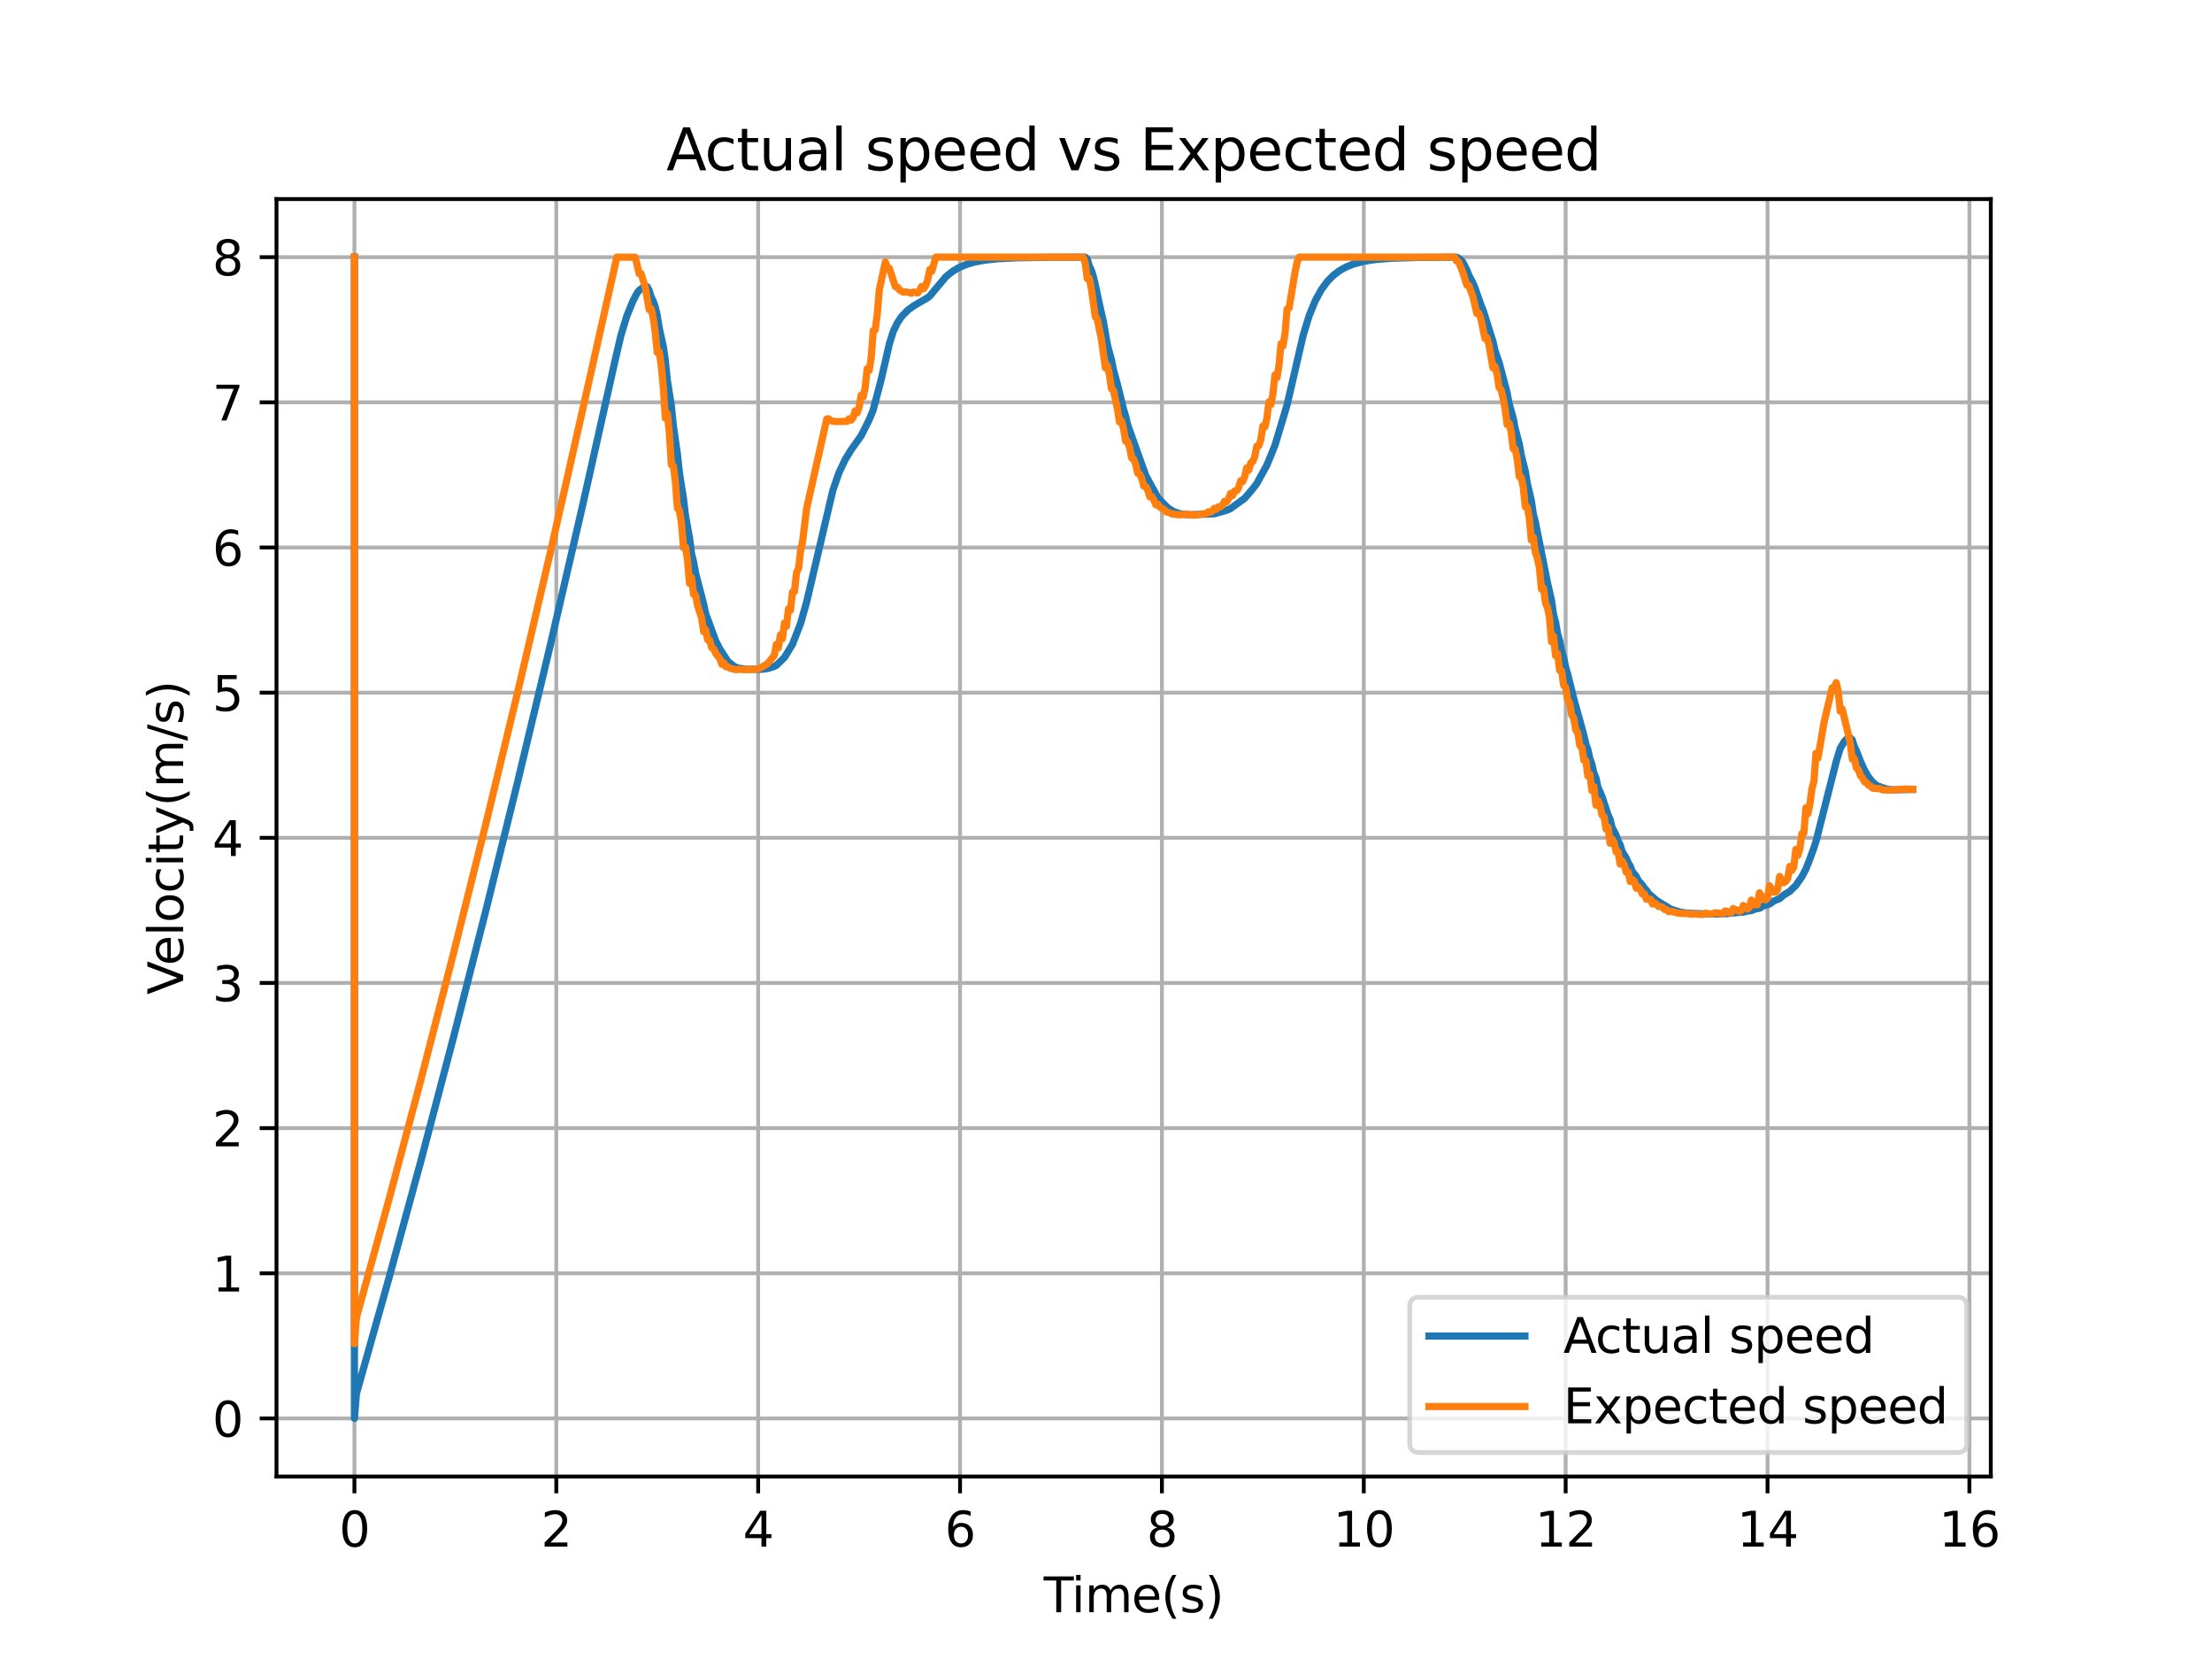 <?xml version="1.0" encoding="utf-8" standalone="no"?>
<!DOCTYPE svg PUBLIC "-//W3C//DTD SVG 1.1//EN"
  "http://www.w3.org/Graphics/SVG/1.1/DTD/svg11.dtd">
<svg xmlns:xlink="http://www.w3.org/1999/xlink" width="460.8pt" height="345.6pt" viewBox="0 0 460.8 345.6" xmlns="http://www.w3.org/2000/svg" version="1.1">
 <defs>
  <style type="text/css">*{stroke-linejoin: round; stroke-linecap: butt}</style>
 </defs>
 <g id="figure_1">
  <g id="patch_1">
   <path d="M 0 345.6 
L 460.8 345.6 
L 460.8 0 
L 0 0 
z
" style="fill: #ffffff"/>
  </g>
  <g id="axes_1">
   <g id="patch_2">
    <path d="M 57.6 307.584 
L 414.72 307.584 
L 414.72 41.472 
L 57.6 41.472 
z
" style="fill: #ffffff"/>
   </g>
   <g id="matplotlib.axis_1">
    <g id="xtick_1">
     <g id="line2d_1">
      <path d="M 73.833 307.584 
L 73.833 41.472 
" clip-path="url(#p6d61f77954)" style="fill: none; stroke: #b0b0b0; stroke-width: 0.8; stroke-linecap: square"/>
     </g>
     <g id="line2d_2">
      <defs>
       <path id="m811a28d569" d="M 0 0 
L 0 3.5 
" style="stroke: #000000; stroke-width: 0.8"/>
      </defs>
      <g>
       <use xlink:href="#m811a28d569" x="73.833" y="307.584" style="stroke: #000000; stroke-width: 0.8"/>
      </g>
     </g>
     <g id="text_1">
      <!-- 0 -->
      <g transform="translate(70.651 322.182) scale(0.1 -0.1)">
       <defs>
        <path id="DejaVuSans-30" d="M 2034 4250 
Q 1547 4250 1301 3770 
Q 1056 3291 1056 2328 
Q 1056 1369 1301 889 
Q 1547 409 2034 409 
Q 2525 409 2770 889 
Q 3016 1369 3016 2328 
Q 3016 3291 2770 3770 
Q 2525 4250 2034 4250 
z
M 2034 4750 
Q 2819 4750 3233 4129 
Q 3647 3509 3647 2328 
Q 3647 1150 3233 529 
Q 2819 -91 2034 -91 
Q 1250 -91 836 529 
Q 422 1150 422 2328 
Q 422 3509 836 4129 
Q 1250 4750 2034 4750 
z
" transform="scale(0.016)"/>
       </defs>
       <use xlink:href="#DejaVuSans-30"/>
      </g>
     </g>
    </g>
    <g id="xtick_2">
     <g id="line2d_3">
      <path d="M 115.886 307.584 
L 115.886 41.472 
" clip-path="url(#p6d61f77954)" style="fill: none; stroke: #b0b0b0; stroke-width: 0.8; stroke-linecap: square"/>
     </g>
     <g id="line2d_4">
      <g>
       <use xlink:href="#m811a28d569" x="115.886" y="307.584" style="stroke: #000000; stroke-width: 0.8"/>
      </g>
     </g>
     <g id="text_2">
      <!-- 2 -->
      <g transform="translate(112.705 322.182) scale(0.1 -0.1)">
       <defs>
        <path id="DejaVuSans-32" d="M 1228 531 
L 3431 531 
L 3431 0 
L 469 0 
L 469 531 
Q 828 903 1448 1529 
Q 2069 2156 2228 2338 
Q 2531 2678 2651 2914 
Q 2772 3150 2772 3378 
Q 2772 3750 2511 3984 
Q 2250 4219 1831 4219 
Q 1534 4219 1204 4116 
Q 875 4013 500 3803 
L 500 4441 
Q 881 4594 1212 4672 
Q 1544 4750 1819 4750 
Q 2544 4750 2975 4387 
Q 3406 4025 3406 3419 
Q 3406 3131 3298 2873 
Q 3191 2616 2906 2266 
Q 2828 2175 2409 1742 
Q 1991 1309 1228 531 
z
" transform="scale(0.016)"/>
       </defs>
       <use xlink:href="#DejaVuSans-32"/>
      </g>
     </g>
    </g>
    <g id="xtick_3">
     <g id="line2d_5">
      <path d="M 157.94 307.584 
L 157.94 41.472 
" clip-path="url(#p6d61f77954)" style="fill: none; stroke: #b0b0b0; stroke-width: 0.8; stroke-linecap: square"/>
     </g>
     <g id="line2d_6">
      <g>
       <use xlink:href="#m811a28d569" x="157.94" y="307.584" style="stroke: #000000; stroke-width: 0.8"/>
      </g>
     </g>
     <g id="text_3">
      <!-- 4 -->
      <g transform="translate(154.759 322.182) scale(0.1 -0.1)">
       <defs>
        <path id="DejaVuSans-34" d="M 2419 4116 
L 825 1625 
L 2419 1625 
L 2419 4116 
z
M 2253 4666 
L 3047 4666 
L 3047 1625 
L 3713 1625 
L 3713 1100 
L 3047 1100 
L 3047 0 
L 2419 0 
L 2419 1100 
L 313 1100 
L 313 1709 
L 2253 4666 
z
" transform="scale(0.016)"/>
       </defs>
       <use xlink:href="#DejaVuSans-34"/>
      </g>
     </g>
    </g>
    <g id="xtick_4">
     <g id="line2d_7">
      <path d="M 199.994 307.584 
L 199.994 41.472 
" clip-path="url(#p6d61f77954)" style="fill: none; stroke: #b0b0b0; stroke-width: 0.8; stroke-linecap: square"/>
     </g>
     <g id="line2d_8">
      <g>
       <use xlink:href="#m811a28d569" x="199.994" y="307.584" style="stroke: #000000; stroke-width: 0.8"/>
      </g>
     </g>
     <g id="text_4">
      <!-- 6 -->
      <g transform="translate(196.813 322.182) scale(0.1 -0.1)">
       <defs>
        <path id="DejaVuSans-36" d="M 2113 2584 
Q 1688 2584 1439 2293 
Q 1191 2003 1191 1497 
Q 1191 994 1439 701 
Q 1688 409 2113 409 
Q 2538 409 2786 701 
Q 3034 994 3034 1497 
Q 3034 2003 2786 2293 
Q 2538 2584 2113 2584 
z
M 3366 4563 
L 3366 3988 
Q 3128 4100 2886 4159 
Q 2644 4219 2406 4219 
Q 1781 4219 1451 3797 
Q 1122 3375 1075 2522 
Q 1259 2794 1537 2939 
Q 1816 3084 2150 3084 
Q 2853 3084 3261 2657 
Q 3669 2231 3669 1497 
Q 3669 778 3244 343 
Q 2819 -91 2113 -91 
Q 1303 -91 875 529 
Q 447 1150 447 2328 
Q 447 3434 972 4092 
Q 1497 4750 2381 4750 
Q 2619 4750 2861 4703 
Q 3103 4656 3366 4563 
z
" transform="scale(0.016)"/>
       </defs>
       <use xlink:href="#DejaVuSans-36"/>
      </g>
     </g>
    </g>
    <g id="xtick_5">
     <g id="line2d_9">
      <path d="M 242.048 307.584 
L 242.048 41.472 
" clip-path="url(#p6d61f77954)" style="fill: none; stroke: #b0b0b0; stroke-width: 0.8; stroke-linecap: square"/>
     </g>
     <g id="line2d_10">
      <g>
       <use xlink:href="#m811a28d569" x="242.048" y="307.584" style="stroke: #000000; stroke-width: 0.8"/>
      </g>
     </g>
     <g id="text_5">
      <!-- 8 -->
      <g transform="translate(238.866 322.182) scale(0.1 -0.1)">
       <defs>
        <path id="DejaVuSans-38" d="M 2034 2216 
Q 1584 2216 1326 1975 
Q 1069 1734 1069 1313 
Q 1069 891 1326 650 
Q 1584 409 2034 409 
Q 2484 409 2743 651 
Q 3003 894 3003 1313 
Q 3003 1734 2745 1975 
Q 2488 2216 2034 2216 
z
M 1403 2484 
Q 997 2584 770 2862 
Q 544 3141 544 3541 
Q 544 4100 942 4425 
Q 1341 4750 2034 4750 
Q 2731 4750 3128 4425 
Q 3525 4100 3525 3541 
Q 3525 3141 3298 2862 
Q 3072 2584 2669 2484 
Q 3125 2378 3379 2068 
Q 3634 1759 3634 1313 
Q 3634 634 3220 271 
Q 2806 -91 2034 -91 
Q 1263 -91 848 271 
Q 434 634 434 1313 
Q 434 1759 690 2068 
Q 947 2378 1403 2484 
z
M 1172 3481 
Q 1172 3119 1398 2916 
Q 1625 2713 2034 2713 
Q 2441 2713 2670 2916 
Q 2900 3119 2900 3481 
Q 2900 3844 2670 4047 
Q 2441 4250 2034 4250 
Q 1625 4250 1398 4047 
Q 1172 3844 1172 3481 
z
" transform="scale(0.016)"/>
       </defs>
       <use xlink:href="#DejaVuSans-38"/>
      </g>
     </g>
    </g>
    <g id="xtick_6">
     <g id="line2d_11">
      <path d="M 284.101 307.584 
L 284.101 41.472 
" clip-path="url(#p6d61f77954)" style="fill: none; stroke: #b0b0b0; stroke-width: 0.8; stroke-linecap: square"/>
     </g>
     <g id="line2d_12">
      <g>
       <use xlink:href="#m811a28d569" x="284.101" y="307.584" style="stroke: #000000; stroke-width: 0.8"/>
      </g>
     </g>
     <g id="text_6">
      <!-- 10 -->
      <g transform="translate(277.739 322.182) scale(0.1 -0.1)">
       <defs>
        <path id="DejaVuSans-31" d="M 794 531 
L 1825 531 
L 1825 4091 
L 703 3866 
L 703 4441 
L 1819 4666 
L 2450 4666 
L 2450 531 
L 3481 531 
L 3481 0 
L 794 0 
L 794 531 
z
" transform="scale(0.016)"/>
       </defs>
       <use xlink:href="#DejaVuSans-31"/>
       <use xlink:href="#DejaVuSans-30" x="63.623"/>
      </g>
     </g>
    </g>
    <g id="xtick_7">
     <g id="line2d_13">
      <path d="M 326.155 307.584 
L 326.155 41.472 
" clip-path="url(#p6d61f77954)" style="fill: none; stroke: #b0b0b0; stroke-width: 0.8; stroke-linecap: square"/>
     </g>
     <g id="line2d_14">
      <g>
       <use xlink:href="#m811a28d569" x="326.155" y="307.584" style="stroke: #000000; stroke-width: 0.8"/>
      </g>
     </g>
     <g id="text_7">
      <!-- 12 -->
      <g transform="translate(319.792 322.182) scale(0.1 -0.1)">
       <use xlink:href="#DejaVuSans-31"/>
       <use xlink:href="#DejaVuSans-32" x="63.623"/>
      </g>
     </g>
    </g>
    <g id="xtick_8">
     <g id="line2d_15">
      <path d="M 368.209 307.584 
L 368.209 41.472 
" clip-path="url(#p6d61f77954)" style="fill: none; stroke: #b0b0b0; stroke-width: 0.8; stroke-linecap: square"/>
     </g>
     <g id="line2d_16">
      <g>
       <use xlink:href="#m811a28d569" x="368.209" y="307.584" style="stroke: #000000; stroke-width: 0.8"/>
      </g>
     </g>
     <g id="text_8">
      <!-- 14 -->
      <g transform="translate(361.846 322.182) scale(0.1 -0.1)">
       <use xlink:href="#DejaVuSans-31"/>
       <use xlink:href="#DejaVuSans-34" x="63.623"/>
      </g>
     </g>
    </g>
    <g id="xtick_9">
     <g id="line2d_17">
      <path d="M 410.262 307.584 
L 410.262 41.472 
" clip-path="url(#p6d61f77954)" style="fill: none; stroke: #b0b0b0; stroke-width: 0.8; stroke-linecap: square"/>
     </g>
     <g id="line2d_18">
      <g>
       <use xlink:href="#m811a28d569" x="410.262" y="307.584" style="stroke: #000000; stroke-width: 0.8"/>
      </g>
     </g>
     <g id="text_9">
      <!-- 16 -->
      <g transform="translate(403.9 322.182) scale(0.1 -0.1)">
       <use xlink:href="#DejaVuSans-31"/>
       <use xlink:href="#DejaVuSans-36" x="63.623"/>
      </g>
     </g>
    </g>
    <g id="text_10">
     <!-- Time(s) -->
     <g transform="translate(217.42 335.861) scale(0.1 -0.1)">
      <defs>
       <path id="DejaVuSans-54" d="M -19 4666 
L 3928 4666 
L 3928 4134 
L 2272 4134 
L 2272 0 
L 1638 0 
L 1638 4134 
L -19 4134 
L -19 4666 
z
" transform="scale(0.016)"/>
       <path id="DejaVuSans-69" d="M 603 3500 
L 1178 3500 
L 1178 0 
L 603 0 
L 603 3500 
z
M 603 4863 
L 1178 4863 
L 1178 4134 
L 603 4134 
L 603 4863 
z
" transform="scale(0.016)"/>
       <path id="DejaVuSans-6d" d="M 3328 2828 
Q 3544 3216 3844 3400 
Q 4144 3584 4550 3584 
Q 5097 3584 5394 3201 
Q 5691 2819 5691 2113 
L 5691 0 
L 5113 0 
L 5113 2094 
Q 5113 2597 4934 2840 
Q 4756 3084 4391 3084 
Q 3944 3084 3684 2787 
Q 3425 2491 3425 1978 
L 3425 0 
L 2847 0 
L 2847 2094 
Q 2847 2600 2669 2842 
Q 2491 3084 2119 3084 
Q 1678 3084 1418 2786 
Q 1159 2488 1159 1978 
L 1159 0 
L 581 0 
L 581 3500 
L 1159 3500 
L 1159 2956 
Q 1356 3278 1631 3431 
Q 1906 3584 2284 3584 
Q 2666 3584 2933 3390 
Q 3200 3197 3328 2828 
z
" transform="scale(0.016)"/>
       <path id="DejaVuSans-65" d="M 3597 1894 
L 3597 1613 
L 953 1613 
Q 991 1019 1311 708 
Q 1631 397 2203 397 
Q 2534 397 2845 478 
Q 3156 559 3463 722 
L 3463 178 
Q 3153 47 2828 -22 
Q 2503 -91 2169 -91 
Q 1331 -91 842 396 
Q 353 884 353 1716 
Q 353 2575 817 3079 
Q 1281 3584 2069 3584 
Q 2775 3584 3186 3129 
Q 3597 2675 3597 1894 
z
M 3022 2063 
Q 3016 2534 2758 2815 
Q 2500 3097 2075 3097 
Q 1594 3097 1305 2825 
Q 1016 2553 972 2059 
L 3022 2063 
z
" transform="scale(0.016)"/>
       <path id="DejaVuSans-28" d="M 1984 4856 
Q 1566 4138 1362 3434 
Q 1159 2731 1159 2009 
Q 1159 1288 1364 580 
Q 1569 -128 1984 -844 
L 1484 -844 
Q 1016 -109 783 600 
Q 550 1309 550 2009 
Q 550 2706 781 3412 
Q 1013 4119 1484 4856 
L 1984 4856 
z
" transform="scale(0.016)"/>
       <path id="DejaVuSans-73" d="M 2834 3397 
L 2834 2853 
Q 2591 2978 2328 3040 
Q 2066 3103 1784 3103 
Q 1356 3103 1142 2972 
Q 928 2841 928 2578 
Q 928 2378 1081 2264 
Q 1234 2150 1697 2047 
L 1894 2003 
Q 2506 1872 2764 1633 
Q 3022 1394 3022 966 
Q 3022 478 2636 193 
Q 2250 -91 1575 -91 
Q 1294 -91 989 -36 
Q 684 19 347 128 
L 347 722 
Q 666 556 975 473 
Q 1284 391 1588 391 
Q 1994 391 2212 530 
Q 2431 669 2431 922 
Q 2431 1156 2273 1281 
Q 2116 1406 1581 1522 
L 1381 1569 
Q 847 1681 609 1914 
Q 372 2147 372 2553 
Q 372 3047 722 3315 
Q 1072 3584 1716 3584 
Q 2034 3584 2315 3537 
Q 2597 3491 2834 3397 
z
" transform="scale(0.016)"/>
       <path id="DejaVuSans-29" d="M 513 4856 
L 1013 4856 
Q 1481 4119 1714 3412 
Q 1947 2706 1947 2009 
Q 1947 1309 1714 600 
Q 1481 -109 1013 -844 
L 513 -844 
Q 928 -128 1133 580 
Q 1338 1288 1338 2009 
Q 1338 2731 1133 3434 
Q 928 4138 513 4856 
z
" transform="scale(0.016)"/>
      </defs>
      <use xlink:href="#DejaVuSans-54"/>
      <use xlink:href="#DejaVuSans-69" x="57.959"/>
      <use xlink:href="#DejaVuSans-6d" x="85.742"/>
      <use xlink:href="#DejaVuSans-65" x="183.154"/>
      <use xlink:href="#DejaVuSans-28" x="244.678"/>
      <use xlink:href="#DejaVuSans-73" x="283.691"/>
      <use xlink:href="#DejaVuSans-29" x="335.791"/>
     </g>
    </g>
   </g>
   <g id="matplotlib.axis_2">
    <g id="ytick_1">
     <g id="line2d_19">
      <path d="M 57.6 295.488 
L 414.72 295.488 
" clip-path="url(#p6d61f77954)" style="fill: none; stroke: #b0b0b0; stroke-width: 0.8; stroke-linecap: square"/>
     </g>
     <g id="line2d_20">
      <defs>
       <path id="m92509b4c1d" d="M 0 0 
L -3.5 0 
" style="stroke: #000000; stroke-width: 0.8"/>
      </defs>
      <g>
       <use xlink:href="#m92509b4c1d" x="57.6" y="295.488" style="stroke: #000000; stroke-width: 0.8"/>
      </g>
     </g>
     <g id="text_11">
      <!-- 0 -->
      <g transform="translate(44.237 299.287) scale(0.1 -0.1)">
       <use xlink:href="#DejaVuSans-30"/>
      </g>
     </g>
    </g>
    <g id="ytick_2">
     <g id="line2d_21">
      <path d="M 57.6 265.248 
L 414.72 265.248 
" clip-path="url(#p6d61f77954)" style="fill: none; stroke: #b0b0b0; stroke-width: 0.8; stroke-linecap: square"/>
     </g>
     <g id="line2d_22">
      <g>
       <use xlink:href="#m92509b4c1d" x="57.6" y="265.248" style="stroke: #000000; stroke-width: 0.8"/>
      </g>
     </g>
     <g id="text_12">
      <!-- 1 -->
      <g transform="translate(44.237 269.047) scale(0.1 -0.1)">
       <use xlink:href="#DejaVuSans-31"/>
      </g>
     </g>
    </g>
    <g id="ytick_3">
     <g id="line2d_23">
      <path d="M 57.6 235.008 
L 414.72 235.008 
" clip-path="url(#p6d61f77954)" style="fill: none; stroke: #b0b0b0; stroke-width: 0.8; stroke-linecap: square"/>
     </g>
     <g id="line2d_24">
      <g>
       <use xlink:href="#m92509b4c1d" x="57.6" y="235.008" style="stroke: #000000; stroke-width: 0.8"/>
      </g>
     </g>
     <g id="text_13">
      <!-- 2 -->
      <g transform="translate(44.237 238.807) scale(0.1 -0.1)">
       <use xlink:href="#DejaVuSans-32"/>
      </g>
     </g>
    </g>
    <g id="ytick_4">
     <g id="line2d_25">
      <path d="M 57.6 204.768 
L 414.72 204.768 
" clip-path="url(#p6d61f77954)" style="fill: none; stroke: #b0b0b0; stroke-width: 0.8; stroke-linecap: square"/>
     </g>
     <g id="line2d_26">
      <g>
       <use xlink:href="#m92509b4c1d" x="57.6" y="204.768" style="stroke: #000000; stroke-width: 0.8"/>
      </g>
     </g>
     <g id="text_14">
      <!-- 3 -->
      <g transform="translate(44.237 208.567) scale(0.1 -0.1)">
       <defs>
        <path id="DejaVuSans-33" d="M 2597 2516 
Q 3050 2419 3304 2112 
Q 3559 1806 3559 1356 
Q 3559 666 3084 287 
Q 2609 -91 1734 -91 
Q 1441 -91 1130 -33 
Q 819 25 488 141 
L 488 750 
Q 750 597 1062 519 
Q 1375 441 1716 441 
Q 2309 441 2620 675 
Q 2931 909 2931 1356 
Q 2931 1769 2642 2001 
Q 2353 2234 1838 2234 
L 1294 2234 
L 1294 2753 
L 1863 2753 
Q 2328 2753 2575 2939 
Q 2822 3125 2822 3475 
Q 2822 3834 2567 4026 
Q 2313 4219 1838 4219 
Q 1578 4219 1281 4162 
Q 984 4106 628 3988 
L 628 4550 
Q 988 4650 1302 4700 
Q 1616 4750 1894 4750 
Q 2613 4750 3031 4423 
Q 3450 4097 3450 3541 
Q 3450 3153 3228 2886 
Q 3006 2619 2597 2516 
z
" transform="scale(0.016)"/>
       </defs>
       <use xlink:href="#DejaVuSans-33"/>
      </g>
     </g>
    </g>
    <g id="ytick_5">
     <g id="line2d_27">
      <path d="M 57.6 174.528 
L 414.72 174.528 
" clip-path="url(#p6d61f77954)" style="fill: none; stroke: #b0b0b0; stroke-width: 0.8; stroke-linecap: square"/>
     </g>
     <g id="line2d_28">
      <g>
       <use xlink:href="#m92509b4c1d" x="57.6" y="174.528" style="stroke: #000000; stroke-width: 0.8"/>
      </g>
     </g>
     <g id="text_15">
      <!-- 4 -->
      <g transform="translate(44.237 178.327) scale(0.1 -0.1)">
       <use xlink:href="#DejaVuSans-34"/>
      </g>
     </g>
    </g>
    <g id="ytick_6">
     <g id="line2d_29">
      <path d="M 57.6 144.288 
L 414.72 144.288 
" clip-path="url(#p6d61f77954)" style="fill: none; stroke: #b0b0b0; stroke-width: 0.8; stroke-linecap: square"/>
     </g>
     <g id="line2d_30">
      <g>
       <use xlink:href="#m92509b4c1d" x="57.6" y="144.288" style="stroke: #000000; stroke-width: 0.8"/>
      </g>
     </g>
     <g id="text_16">
      <!-- 5 -->
      <g transform="translate(44.237 148.087) scale(0.1 -0.1)">
       <defs>
        <path id="DejaVuSans-35" d="M 691 4666 
L 3169 4666 
L 3169 4134 
L 1269 4134 
L 1269 2991 
Q 1406 3038 1543 3061 
Q 1681 3084 1819 3084 
Q 2600 3084 3056 2656 
Q 3513 2228 3513 1497 
Q 3513 744 3044 326 
Q 2575 -91 1722 -91 
Q 1428 -91 1123 -41 
Q 819 9 494 109 
L 494 744 
Q 775 591 1075 516 
Q 1375 441 1709 441 
Q 2250 441 2565 725 
Q 2881 1009 2881 1497 
Q 2881 1984 2565 2268 
Q 2250 2553 1709 2553 
Q 1456 2553 1204 2497 
Q 953 2441 691 2322 
L 691 4666 
z
" transform="scale(0.016)"/>
       </defs>
       <use xlink:href="#DejaVuSans-35"/>
      </g>
     </g>
    </g>
    <g id="ytick_7">
     <g id="line2d_31">
      <path d="M 57.6 114.048 
L 414.72 114.048 
" clip-path="url(#p6d61f77954)" style="fill: none; stroke: #b0b0b0; stroke-width: 0.8; stroke-linecap: square"/>
     </g>
     <g id="line2d_32">
      <g>
       <use xlink:href="#m92509b4c1d" x="57.6" y="114.048" style="stroke: #000000; stroke-width: 0.8"/>
      </g>
     </g>
     <g id="text_17">
      <!-- 6 -->
      <g transform="translate(44.237 117.847) scale(0.1 -0.1)">
       <use xlink:href="#DejaVuSans-36"/>
      </g>
     </g>
    </g>
    <g id="ytick_8">
     <g id="line2d_33">
      <path d="M 57.6 83.808 
L 414.72 83.808 
" clip-path="url(#p6d61f77954)" style="fill: none; stroke: #b0b0b0; stroke-width: 0.8; stroke-linecap: square"/>
     </g>
     <g id="line2d_34">
      <g>
       <use xlink:href="#m92509b4c1d" x="57.6" y="83.808" style="stroke: #000000; stroke-width: 0.8"/>
      </g>
     </g>
     <g id="text_18">
      <!-- 7 -->
      <g transform="translate(44.237 87.607) scale(0.1 -0.1)">
       <defs>
        <path id="DejaVuSans-37" d="M 525 4666 
L 3525 4666 
L 3525 4397 
L 1831 0 
L 1172 0 
L 2766 4134 
L 525 4134 
L 525 4666 
z
" transform="scale(0.016)"/>
       </defs>
       <use xlink:href="#DejaVuSans-37"/>
      </g>
     </g>
    </g>
    <g id="ytick_9">
     <g id="line2d_35">
      <path d="M 57.6 53.568 
L 414.72 53.568 
" clip-path="url(#p6d61f77954)" style="fill: none; stroke: #b0b0b0; stroke-width: 0.8; stroke-linecap: square"/>
     </g>
     <g id="line2d_36">
      <g>
       <use xlink:href="#m92509b4c1d" x="57.6" y="53.568" style="stroke: #000000; stroke-width: 0.8"/>
      </g>
     </g>
     <g id="text_19">
      <!-- 8 -->
      <g transform="translate(44.237 57.367) scale(0.1 -0.1)">
       <use xlink:href="#DejaVuSans-38"/>
      </g>
     </g>
    </g>
    <g id="text_20">
     <!-- Velocity(m/s) -->
     <g transform="translate(38.158 207.205) rotate(-90) scale(0.1 -0.1)">
      <defs>
       <path id="DejaVuSans-56" d="M 1831 0 
L 50 4666 
L 709 4666 
L 2188 738 
L 3669 4666 
L 4325 4666 
L 2547 0 
L 1831 0 
z
" transform="scale(0.016)"/>
       <path id="DejaVuSans-6c" d="M 603 4863 
L 1178 4863 
L 1178 0 
L 603 0 
L 603 4863 
z
" transform="scale(0.016)"/>
       <path id="DejaVuSans-6f" d="M 1959 3097 
Q 1497 3097 1228 2736 
Q 959 2375 959 1747 
Q 959 1119 1226 758 
Q 1494 397 1959 397 
Q 2419 397 2687 759 
Q 2956 1122 2956 1747 
Q 2956 2369 2687 2733 
Q 2419 3097 1959 3097 
z
M 1959 3584 
Q 2709 3584 3137 3096 
Q 3566 2609 3566 1747 
Q 3566 888 3137 398 
Q 2709 -91 1959 -91 
Q 1206 -91 779 398 
Q 353 888 353 1747 
Q 353 2609 779 3096 
Q 1206 3584 1959 3584 
z
" transform="scale(0.016)"/>
       <path id="DejaVuSans-63" d="M 3122 3366 
L 3122 2828 
Q 2878 2963 2633 3030 
Q 2388 3097 2138 3097 
Q 1578 3097 1268 2742 
Q 959 2388 959 1747 
Q 959 1106 1268 751 
Q 1578 397 2138 397 
Q 2388 397 2633 464 
Q 2878 531 3122 666 
L 3122 134 
Q 2881 22 2623 -34 
Q 2366 -91 2075 -91 
Q 1284 -91 818 406 
Q 353 903 353 1747 
Q 353 2603 823 3093 
Q 1294 3584 2113 3584 
Q 2378 3584 2631 3529 
Q 2884 3475 3122 3366 
z
" transform="scale(0.016)"/>
       <path id="DejaVuSans-74" d="M 1172 4494 
L 1172 3500 
L 2356 3500 
L 2356 3053 
L 1172 3053 
L 1172 1153 
Q 1172 725 1289 603 
Q 1406 481 1766 481 
L 2356 481 
L 2356 0 
L 1766 0 
Q 1100 0 847 248 
Q 594 497 594 1153 
L 594 3053 
L 172 3053 
L 172 3500 
L 594 3500 
L 594 4494 
L 1172 4494 
z
" transform="scale(0.016)"/>
       <path id="DejaVuSans-79" d="M 2059 -325 
Q 1816 -950 1584 -1140 
Q 1353 -1331 966 -1331 
L 506 -1331 
L 506 -850 
L 844 -850 
Q 1081 -850 1212 -737 
Q 1344 -625 1503 -206 
L 1606 56 
L 191 3500 
L 800 3500 
L 1894 763 
L 2988 3500 
L 3597 3500 
L 2059 -325 
z
" transform="scale(0.016)"/>
       <path id="DejaVuSans-2f" d="M 1625 4666 
L 2156 4666 
L 531 -594 
L 0 -594 
L 1625 4666 
z
" transform="scale(0.016)"/>
      </defs>
      <use xlink:href="#DejaVuSans-56"/>
      <use xlink:href="#DejaVuSans-65" x="60.658"/>
      <use xlink:href="#DejaVuSans-6c" x="122.182"/>
      <use xlink:href="#DejaVuSans-6f" x="149.965"/>
      <use xlink:href="#DejaVuSans-63" x="211.146"/>
      <use xlink:href="#DejaVuSans-69" x="266.127"/>
      <use xlink:href="#DejaVuSans-74" x="293.91"/>
      <use xlink:href="#DejaVuSans-79" x="333.119"/>
      <use xlink:href="#DejaVuSans-28" x="392.299"/>
      <use xlink:href="#DejaVuSans-6d" x="431.312"/>
      <use xlink:href="#DejaVuSans-2f" x="528.725"/>
      <use xlink:href="#DejaVuSans-73" x="562.416"/>
      <use xlink:href="#DejaVuSans-29" x="614.516"/>
     </g>
    </g>
   </g>
   <g id="line2d_37">
    <path d="M 73.833 53.568 
L 73.833 295.488 
L 74.253 290.312 
L 74.253 290.312 
L 80.982 266.418 
L 80.982 266.418 
L 87.71 241.728 
L 87.71 241.728 
L 94.439 216.215 
L 94.439 216.215 
L 101.168 189.851 
L 101.168 189.851 
L 107.896 162.609 
L 107.896 162.609 
L 114.625 134.458 
L 114.625 134.458 
L 121.353 105.368 
L 121.353 105.368 
L 128.082 75.309 
L 128.082 75.309 
L 129.344 69.887 
L 129.344 69.887 
L 130.605 65.751 
L 130.605 65.751 
L 131.867 62.663 
L 131.867 62.663 
L 132.708 61.054 
L 132.708 61.054 
L 133.128 60.5 
L 133.128 60.5 
L 133.97 59.88 
L 133.97 59.88 
L 134.39 59.731 
L 134.39 59.731 
L 134.811 59.731 
L 134.811 59.731 
L 135.231 60.511 
L 135.231 60.511 
L 135.652 61.883 
L 135.652 61.883 
L 136.072 62.718 
L 136.072 62.718 
L 136.493 63.922 
L 136.493 63.922 
L 136.913 65.729 
L 136.913 65.729 
L 137.334 68.374 
L 137.334 68.374 
L 138.175 72.187 
L 138.175 72.187 
L 138.595 75.102 
L 138.595 75.102 
L 139.016 79.231 
L 139.016 79.231 
L 139.857 84.556 
L 139.857 84.556 
L 140.278 88.772 
L 140.278 88.772 
L 141.119 94.638 
L 141.119 94.638 
L 141.539 98.518 
L 141.539 98.518 
L 142.38 103.874 
L 142.38 103.874 
L 142.801 107.394 
L 143.642 112.08 
L 143.642 112.08 
L 144.062 115.333 
L 144.062 115.333 
L 144.483 117.047 
L 144.483 117.047 
L 144.903 119.377 
L 144.903 119.377 
L 146.586 125.879 
L 146.586 125.879 
L 147.006 127.849 
L 147.006 127.849 
L 149.109 133.543 
L 149.109 133.543 
L 149.95 135.191 
L 149.95 135.191 
L 151.632 137.787 
L 151.632 137.787 
L 152.894 138.792 
L 152.894 138.792 
L 153.735 139.171 
L 153.735 139.171 
L 155.417 139.418 
L 155.417 139.418 
L 158.781 139.419 
L 158.781 139.419 
L 160.043 139.238 
L 160.043 139.238 
L 161.304 138.821 
L 161.304 138.821 
L 161.725 138.606 
L 163.407 136.976 
L 163.407 136.976 
L 165.089 134.218 
L 165.089 134.218 
L 166.771 129.898 
L 166.771 129.898 
L 168.033 125.409 
L 168.033 125.409 
L 173.5 102.147 
L 173.5 102.147 
L 174.762 98.513 
L 174.762 98.513 
L 176.023 95.813 
L 176.023 95.813 
L 177.285 93.739 
L 177.285 93.739 
L 179.388 90.787 
L 179.388 90.787 
L 181.07 87.44 
L 181.07 87.44 
L 181.911 85.375 
L 181.911 85.375 
L 183.593 78.959 
L 183.593 78.959 
L 185.275 71.607 
L 185.275 71.607 
L 186.116 68.965 
L 186.116 68.965 
L 186.957 67.228 
L 186.957 67.228 
L 187.798 65.972 
L 187.798 65.972 
L 189.06 64.653 
L 189.06 64.653 
L 190.321 63.731 
L 190.321 63.731 
L 192.424 62.499 
L 192.424 62.499 
L 193.265 62.019 
L 193.265 62.019 
L 193.686 61.668 
L 197.05 57.651 
L 197.05 57.651 
L 198.312 56.616 
L 198.312 56.616 
L 199.573 55.843 
L 199.573 55.843 
L 201.255 55.109 
L 201.255 55.109 
L 202.938 54.612 
L 202.938 54.612 
L 205.04 54.209 
L 205.04 54.209 
L 207.984 53.892 
L 207.984 53.892 
L 212.189 53.69 
L 212.189 53.69 
L 219.759 53.589 
L 219.759 53.589 
L 226.067 53.573 
L 226.067 53.573 
L 226.488 53.99 
L 226.488 53.99 
L 226.908 55.385 
L 226.908 55.385 
L 227.329 56.264 
L 227.329 56.264 
L 227.749 57.553 
L 227.749 57.553 
L 228.17 59.311 
L 229.011 63.298 
L 229.011 63.298 
L 229.852 66.978 
L 229.852 66.978 
L 230.693 71.824 
L 230.693 71.824 
L 231.534 74.964 
L 231.534 74.964 
L 231.955 77.039 
L 231.955 77.039 
L 232.796 80.134 
L 232.796 80.134 
L 234.057 85.272 
L 234.057 85.272 
L 234.478 86.661 
L 234.478 86.661 
L 234.898 88.458 
L 238.263 97.884 
L 238.263 97.884 
L 238.683 99.057 
L 238.683 99.057 
L 241.206 103.689 
L 241.206 103.689 
L 243.309 105.842 
L 243.309 105.842 
L 244.571 106.612 
L 244.571 106.612 
L 245.832 107.037 
L 245.832 107.037 
L 247.514 107.231 
L 247.514 107.231 
L 252.981 107.04 
L 252.981 107.04 
L 255.505 106.306 
L 255.505 106.306 
L 256.346 105.942 
L 256.346 105.942 
L 259.29 103.799 
L 259.29 103.799 
L 260.131 102.833 
L 260.131 102.833 
L 260.972 101.829 
L 260.972 101.829 
L 261.813 100.725 
L 261.813 100.725 
L 263.915 96.897 
L 263.915 96.897 
L 264.757 94.856 
L 264.757 94.856 
L 265.598 92.772 
L 265.598 92.772 
L 268.121 84.363 
L 268.121 84.363 
L 271.485 69.801 
L 271.485 69.801 
L 272.747 65.686 
L 272.747 65.686 
L 274.008 62.615 
L 274.008 62.615 
L 275.27 60.322 
L 275.27 60.322 
L 276.532 58.61 
L 276.532 58.61 
L 277.793 57.332 
L 277.793 57.332 
L 279.055 56.378 
L 279.055 56.378 
L 280.316 55.666 
L 280.316 55.666 
L 281.999 54.989 
L 281.999 54.989 
L 284.101 54.441 
L 284.101 54.441 
L 286.624 54.054 
L 286.624 54.054 
L 289.989 53.791 
L 289.989 53.791 
L 295.456 53.631 
L 295.456 53.631 
L 303.446 53.578 
L 303.446 53.578 
L 304.287 54.104 
L 304.287 54.104 
L 304.708 54.586 
L 304.708 54.586 
L 305.549 56.211 
L 305.549 56.211 
L 305.969 57.297 
L 305.969 57.297 
L 306.81 58.916 
L 306.81 58.916 
L 307.231 59.877 
L 307.231 59.877 
L 308.492 63.495 
L 308.492 63.495 
L 308.913 64.487 
L 308.913 64.487 
L 311.016 71.146 
L 311.016 71.146 
L 311.436 73.049 
L 311.436 73.049 
L 312.277 75.464 
L 312.277 75.464 
L 313.118 78.633 
L 313.118 78.633 
L 313.959 81.838 
L 313.959 81.838 
L 314.38 84.113 
L 314.38 84.113 
L 315.221 87.061 
L 315.221 87.061 
L 315.641 89.272 
L 315.641 89.272 
L 316.483 92.439 
L 316.483 92.439 
L 316.903 94.796 
L 316.903 94.796 
L 317.744 98.172 
L 317.744 98.172 
L 318.165 100.719 
L 319.006 104.296 
L 319.006 104.296 
L 319.426 107.131 
L 319.426 107.131 
L 319.847 108.783 
L 319.847 108.783 
L 322.37 121.397 
L 322.37 121.397 
L 323.211 125.081 
L 323.211 125.081 
L 323.632 128.043 
L 323.632 128.043 
L 324.052 129.598 
L 324.052 129.598 
L 324.473 132.004 
L 324.473 132.004 
L 324.893 133.441 
L 324.893 133.441 
L 325.314 135.573 
L 325.314 135.573 
L 325.734 137.017 
L 325.734 137.017 
L 326.155 138.999 
L 326.155 138.999 
L 326.575 140.444 
L 326.575 140.444 
L 327.837 145.528 
L 327.837 145.528 
L 329.099 150.061 
L 329.099 150.061 
L 329.94 153.176 
L 329.94 153.176 
L 330.36 154.967 
L 330.36 154.967 
L 330.781 156.165 
L 330.781 156.165 
L 331.201 158.051 
L 331.201 158.051 
L 331.622 159.173 
L 331.622 159.173 
L 332.042 161.074 
L 332.042 161.074 
L 332.463 162.041 
L 332.463 162.041 
L 332.884 163.999 
L 332.884 163.999 
L 333.725 165.924 
L 333.725 165.924 
L 334.986 169.779 
L 334.986 169.779 
L 335.407 170.66 
L 335.407 170.66 
L 335.827 172.378 
L 335.827 172.378 
L 336.668 174.017 
L 336.668 174.017 
L 337.089 175.204 
L 337.089 175.204 
L 337.509 175.989 
L 337.509 175.989 
L 337.93 177.376 
L 337.93 177.376 
L 338.771 178.761 
L 338.771 178.761 
L 339.192 179.772 
L 339.192 179.772 
L 339.612 180.433 
L 339.612 180.433 
L 340.033 181.538 
L 340.033 181.538 
L 340.874 182.603 
L 340.874 182.603 
L 341.294 183.442 
L 341.294 183.442 
L 342.135 184.384 
L 342.135 184.384 
L 342.556 185.02 
L 342.556 185.02 
L 342.976 185.439 
L 342.976 185.439 
L 343.397 186.096 
L 343.397 186.096 
L 345.079 187.572 
L 345.079 187.572 
L 348.023 189.381 
L 348.023 189.381 
L 350.126 190.042 
L 350.126 190.042 
L 351.387 190.222 
L 351.387 190.222 
L 356.013 190.42 
L 356.013 190.42 
L 359.377 190.355 
L 359.377 190.355 
L 362.321 190.052 
L 362.321 190.052 
L 363.162 190 
L 363.162 190 
L 364.003 189.793 
L 364.003 189.793 
L 364.844 189.691 
L 364.844 189.691 
L 365.685 189.361 
L 365.685 189.361 
L 366.526 189.207 
L 366.526 189.207 
L 367.368 188.693 
L 367.368 188.693 
L 368.629 188.329 
L 368.629 188.329 
L 369.47 187.718 
L 369.47 187.718 
L 370.732 187.194 
L 370.732 187.194 
L 371.573 186.445 
L 371.573 186.445 
L 372.835 185.696 
L 372.835 185.696 
L 373.676 184.854 
L 373.676 184.854 
L 374.096 184.462 
L 374.096 184.462 
L 374.937 183.247 
L 374.937 183.247 
L 375.358 182.653 
L 375.358 182.653 
L 376.199 181.052 
L 376.199 181.052 
L 377.04 178.908 
L 377.04 178.908 
L 377.881 176.587 
L 377.881 176.587 
L 378.301 175.299 
L 378.301 175.299 
L 382.507 158.674 
L 382.507 158.674 
L 383.348 155.92 
L 383.348 155.92 
L 384.189 154.505 
L 384.189 154.505 
L 384.61 154.031 
L 384.61 154.031 
L 385.03 153.791 
L 385.03 153.791 
L 385.451 153.713 
L 385.451 153.713 
L 385.871 154.159 
L 385.871 154.159 
L 386.292 155.53 
L 386.292 155.53 
L 386.712 156.384 
L 386.712 156.384 
L 387.553 158.563 
L 387.553 158.563 
L 388.394 160.425 
L 388.394 160.425 
L 389.235 161.872 
L 389.235 161.872 
L 390.077 162.897 
L 390.077 162.897 
L 390.918 163.631 
L 390.918 163.631 
L 392.179 164.093 
L 392.179 164.093 
L 393.02 164.367 
L 393.02 164.367 
L 394.282 164.531 
L 394.282 164.531 
L 398.067 164.472 
L 398.067 164.472 
L 398.487 164.459 
L 398.487 164.459 
" clip-path="url(#p6d61f77954)" style="fill: none; stroke: #1f77b4; stroke-width: 1.5; stroke-linecap: square"/>
   </g>
   <g id="line2d_38">
    <path d="M 73.833 53.568 
L 73.833 279.92 
L 74.253 274.472 
L 74.253 274.472 
L 80.982 250.051 
L 80.982 250.051 
L 87.71 224.815 
L 87.71 224.815 
L 94.439 198.738 
L 94.439 198.738 
L 101.168 171.792 
L 101.168 171.792 
L 107.896 143.947 
L 107.896 143.947 
L 114.625 115.174 
L 114.625 115.174 
L 121.353 85.442 
L 121.353 85.442 
L 128.503 53.568 
L 128.503 53.568 
L 132.287 53.588 
L 132.287 53.588 
L 132.708 55.081 
L 132.708 55.081 
L 133.128 56.99 
L 133.128 56.99 
L 133.549 57.004 
L 133.549 57.004 
L 134.39 59.725 
L 134.39 59.725 
L 135.231 64.498 
L 135.231 64.498 
L 135.652 64.309 
L 135.652 64.309 
L 136.072 66.214 
L 136.072 66.214 
L 136.493 69.174 
L 136.493 69.174 
L 136.913 73.412 
L 136.913 73.412 
L 137.334 73.285 
L 137.754 76.229 
L 137.754 76.229 
L 138.175 80.656 
L 138.175 80.656 
L 138.595 87.099 
L 138.595 87.099 
L 139.016 86.141 
L 139.016 86.141 
L 139.436 90.169 
L 139.436 90.169 
L 139.857 96.803 
L 139.857 96.803 
L 140.278 97.059 
L 140.278 97.059 
L 140.698 100.378 
L 140.698 100.378 
L 141.119 105.91 
L 141.119 105.91 
L 141.539 106.319 
L 141.539 106.319 
L 141.96 108.963 
L 141.96 108.963 
L 142.38 114.1 
L 142.38 114.1 
L 142.801 113.943 
L 142.801 113.943 
L 143.221 116.713 
L 143.221 116.713 
L 143.642 121.528 
L 143.642 121.528 
L 144.062 120.314 
L 144.062 120.314 
L 144.483 123.815 
L 144.483 123.815 
L 144.903 124.022 
L 144.903 124.022 
L 145.324 126.189 
L 146.165 128.783 
L 146.165 128.783 
L 146.586 131.601 
L 146.586 131.601 
L 147.006 131.234 
L 147.006 131.234 
L 147.427 133.301 
L 147.427 133.301 
L 147.847 133.403 
L 148.268 134.931 
L 148.268 134.931 
L 148.688 135.193 
L 148.688 135.193 
L 149.109 136.13 
L 149.109 136.13 
L 149.95 137.193 
L 149.95 137.193 
L 150.37 138.387 
L 150.37 138.387 
L 150.791 138.089 
L 150.791 138.089 
L 151.212 138.894 
L 151.212 138.894 
L 151.632 138.889 
L 151.632 138.889 
L 152.053 139.206 
L 152.053 139.206 
L 153.314 139.517 
L 153.314 139.517 
L 153.735 139.429 
L 153.735 139.429 
L 154.996 139.502 
L 154.996 139.502 
L 155.417 139.445 
L 155.417 139.445 
L 155.837 139.504 
L 156.258 139.43 
L 156.258 139.43 
L 157.099 139.473 
L 157.099 139.473 
L 158.361 139.172 
L 158.361 139.172 
L 159.622 138.439 
L 159.622 138.439 
L 160.043 138.118 
L 160.043 138.118 
L 161.304 136.51 
L 161.304 136.51 
L 161.725 134.225 
L 161.725 134.225 
L 162.145 134.976 
L 162.145 134.976 
L 162.566 132.257 
L 162.566 132.257 
L 162.987 133.069 
L 162.987 133.069 
L 163.407 129.797 
L 163.407 129.797 
L 163.828 130.486 
L 163.828 130.486 
L 164.248 126.843 
L 164.248 126.843 
L 164.669 127.153 
L 164.669 127.153 
L 165.089 123.341 
L 165.089 123.341 
L 165.51 123.212 
L 165.51 123.212 
L 165.93 119.253 
L 165.93 119.253 
L 166.351 118.446 
L 166.351 118.446 
L 166.771 114.771 
L 166.771 114.771 
L 167.192 112.754 
L 167.192 112.754 
L 168.033 105.925 
L 168.033 105.925 
L 172.238 87.266 
L 172.238 87.266 
L 172.659 87.254 
L 172.659 87.254 
L 173.079 87.653 
L 173.079 87.653 
L 173.921 87.818 
L 173.921 87.818 
L 176.444 87.792 
L 176.444 87.792 
L 176.864 87.256 
L 176.864 87.256 
L 177.285 87.528 
L 177.285 87.528 
L 177.705 87.026 
L 177.705 87.026 
L 178.126 85.624 
L 178.126 85.624 
L 178.546 86.01 
L 178.967 84.85 
L 178.967 84.85 
L 179.388 82.307 
L 179.388 82.307 
L 179.808 82.714 
L 179.808 82.714 
L 180.229 80.758 
L 180.229 80.758 
L 180.649 76.807 
L 180.649 76.807 
L 181.07 77.176 
L 181.07 77.176 
L 181.49 74.506 
L 181.49 74.506 
L 181.911 68.89 
L 181.911 68.89 
L 182.331 68.714 
L 182.331 68.714 
L 182.752 65.422 
L 182.752 65.422 
L 183.172 60.392 
L 183.172 60.392 
L 184.434 54.553 
L 184.434 54.553 
L 184.854 55.696 
L 184.854 55.696 
L 185.275 55.906 
L 185.275 55.906 
L 186.116 58.517 
L 186.116 58.517 
L 186.537 59.738 
L 186.537 59.738 
L 186.957 59.831 
L 186.957 59.831 
L 187.378 60.402 
L 187.378 60.402 
L 188.219 60.879 
L 188.219 60.879 
L 188.639 60.788 
L 188.639 60.788 
L 189.901 61.069 
L 189.901 61.069 
L 190.321 60.837 
L 190.321 60.837 
L 191.163 61.034 
L 191.163 61.034 
L 191.583 60.463 
L 191.583 60.463 
L 192.004 59.674 
L 192.424 60.142 
L 192.424 60.142 
L 192.845 59.464 
L 192.845 59.464 
L 193.265 58.247 
L 193.265 58.247 
L 193.686 56.159 
L 193.686 56.159 
L 194.106 56.531 
L 194.106 56.531 
L 194.947 53.568 
L 194.947 53.568 
L 225.647 53.568 
L 225.647 53.568 
L 226.067 54.785 
L 226.488 58.043 
L 226.488 58.043 
L 226.908 57.938 
L 226.908 57.938 
L 227.329 60.008 
L 227.329 60.008 
L 228.17 65.996 
L 228.17 65.996 
L 228.59 66.508 
L 228.59 66.508 
L 229.431 70.641 
L 229.431 70.641 
L 230.272 76.625 
L 230.272 76.625 
L 230.693 76.168 
L 230.693 76.168 
L 231.114 78.098 
L 231.114 78.098 
L 231.534 80.992 
L 231.534 80.992 
L 231.955 81.344 
L 231.955 81.344 
L 232.796 85.306 
L 232.796 85.306 
L 233.216 87.935 
L 233.216 87.935 
L 233.637 87.719 
L 233.637 87.719 
L 234.057 89.308 
L 234.057 89.308 
L 234.478 91.881 
L 234.478 91.881 
L 234.898 92.003 
L 234.898 92.003 
L 235.319 93.233 
L 235.319 93.233 
L 235.739 95.414 
L 235.739 95.414 
L 236.16 95.651 
L 236.16 95.651 
L 236.581 96.706 
L 236.581 96.706 
L 237.001 98.576 
L 237.001 98.576 
L 237.422 98.78 
L 237.422 98.78 
L 237.842 99.655 
L 237.842 99.655 
L 238.263 101.291 
L 238.263 101.291 
L 238.683 101.385 
L 238.683 101.385 
L 239.104 102.121 
L 239.104 102.121 
L 239.524 103.502 
L 239.524 103.502 
L 239.945 103.459 
L 239.945 103.459 
L 240.365 104.16 
L 240.365 104.16 
L 240.786 105.171 
L 240.786 105.171 
L 241.206 105.03 
L 241.627 105.655 
L 241.627 105.655 
L 242.468 106.131 
L 242.468 106.131 
L 242.889 106.604 
L 242.889 106.604 
L 243.73 106.842 
L 243.73 106.842 
L 244.15 107.067 
L 244.15 107.067 
L 244.991 107.174 
L 244.991 107.174 
L 245.832 107.255 
L 245.832 107.255 
L 247.514 107.101 
L 247.514 107.101 
L 247.935 107.298 
L 247.935 107.298 
L 248.356 107.246 
L 248.356 107.246 
L 248.776 107.321 
L 248.776 107.321 
L 251.299 106.947 
L 251.299 106.947 
L 251.72 106.619 
L 251.72 106.619 
L 252.14 106.698 
L 252.561 106.423 
L 252.561 106.423 
L 252.981 105.886 
L 252.981 105.886 
L 253.402 106.074 
L 253.402 106.074 
L 253.823 105.585 
L 253.823 105.585 
L 254.243 105.581 
L 254.243 105.581 
L 254.664 105.223 
L 254.664 105.223 
L 255.084 104.435 
L 255.084 104.435 
L 255.505 104.562 
L 255.505 104.562 
L 255.925 103.968 
L 255.925 103.968 
L 256.346 102.788 
L 256.346 102.788 
L 256.766 103.255 
L 256.766 103.255 
L 257.187 102.299 
L 257.187 102.299 
L 257.607 102.244 
L 257.607 102.244 
L 258.028 101.599 
L 258.028 101.599 
L 258.448 100.152 
L 258.448 100.152 
L 258.869 100.321 
L 258.869 100.321 
L 259.29 99.306 
L 259.29 99.306 
L 259.71 97.466 
L 259.71 97.466 
L 260.131 97.961 
L 260.131 97.961 
L 260.551 96.438 
L 260.551 96.438 
L 260.972 96.155 
L 260.972 96.155 
L 261.392 95.088 
L 261.392 95.088 
L 261.813 92.948 
L 261.813 92.948 
L 262.233 92.897 
L 262.233 92.897 
L 262.654 91.604 
L 262.654 91.604 
L 263.074 88.767 
L 263.074 88.767 
L 263.495 88.96 
L 263.915 87.184 
L 263.915 87.184 
L 264.336 83.719 
L 264.336 83.719 
L 264.757 84.254 
L 264.757 84.254 
L 265.177 82.024 
L 265.177 82.024 
L 265.598 78.106 
L 265.598 78.106 
L 266.018 78.662 
L 266.018 78.662 
L 266.439 76.101 
L 266.859 71.592 
L 266.859 71.592 
L 267.28 72.051 
L 267.28 72.051 
L 267.7 69.432 
L 267.7 69.432 
L 268.121 64.415 
L 268.121 64.415 
L 268.541 64.188 
L 269.803 56.562 
L 269.803 56.562 
L 270.223 54.612 
L 270.223 54.612 
L 270.644 53.568 
L 270.644 53.568 
L 303.025 53.568 
L 303.025 53.568 
L 303.446 54.378 
L 303.446 54.378 
L 303.866 54.581 
L 303.866 54.581 
L 304.708 56.655 
L 304.708 56.655 
L 305.549 59.368 
L 305.549 59.368 
L 305.969 59.46 
L 305.969 59.46 
L 306.81 61.706 
L 306.81 61.706 
L 307.651 65.295 
L 307.651 65.295 
L 308.072 65.243 
L 308.492 66.377 
L 308.492 66.377 
L 309.333 70.499 
L 309.333 70.499 
L 309.754 70.323 
L 309.754 70.323 
L 310.175 71.848 
L 310.175 71.848 
L 311.016 76.676 
L 311.016 76.676 
L 311.436 76.348 
L 311.436 76.348 
L 311.857 77.9 
L 311.857 77.9 
L 312.277 80.719 
L 312.277 80.719 
L 312.698 81.224 
L 312.698 81.224 
L 313.118 82.886 
L 313.118 82.886 
L 313.539 85.155 
L 313.539 85.155 
L 313.959 88.447 
L 313.959 88.447 
L 314.38 88.169 
L 314.38 88.169 
L 314.8 90.017 
L 314.8 90.017 
L 315.221 93.485 
L 315.641 93.613 
L 315.641 93.613 
L 316.062 95.624 
L 316.062 95.624 
L 316.483 99.287 
L 316.483 99.287 
L 316.903 99.448 
L 316.903 99.448 
L 317.324 101.552 
L 317.324 101.552 
L 317.744 105.572 
L 317.744 105.572 
L 318.165 105.661 
L 318.165 105.661 
L 318.585 107.87 
L 318.585 107.87 
L 319.006 112.53 
L 319.006 112.53 
L 319.426 111.932 
L 319.426 111.932 
L 319.847 115.055 
L 319.847 115.055 
L 320.267 116.341 
L 320.267 116.341 
L 320.688 118.292 
L 320.688 118.292 
L 321.108 122.74 
L 321.108 122.74 
L 321.529 122.485 
L 321.529 122.485 
L 321.95 125.599 
L 321.95 125.599 
L 322.37 126.605 
L 322.37 126.605 
L 322.791 128.685 
L 322.791 128.685 
L 323.211 133.684 
L 323.211 133.684 
L 323.632 132.561 
L 323.632 132.561 
L 324.052 136.589 
L 324.052 136.589 
L 324.473 136.179 
L 324.473 136.179 
L 324.893 139.635 
L 324.893 139.635 
L 325.314 139.766 
L 325.314 139.766 
L 325.734 142.776 
L 325.734 142.776 
L 326.155 143.197 
L 326.155 143.197 
L 326.575 145.814 
L 326.575 145.814 
L 326.996 146.478 
L 326.996 146.478 
L 327.417 148.948 
L 327.417 148.948 
L 327.837 149.622 
L 327.837 149.622 
L 328.258 152.071 
L 328.258 152.071 
L 328.678 152.645 
L 328.678 152.645 
L 329.099 155.292 
L 329.099 155.292 
L 329.519 155.679 
L 329.519 155.679 
L 329.94 158.379 
L 329.94 158.379 
L 330.36 158.447 
L 330.36 158.447 
L 330.781 161.642 
L 330.781 161.642 
L 331.201 161.31 
L 331.201 161.31 
L 331.622 164.695 
L 331.622 164.695 
L 332.042 163.884 
L 332.042 163.884 
L 332.463 167.73 
L 332.463 167.73 
L 332.884 166.772 
L 332.884 166.772 
L 333.304 167.771 
L 333.304 167.771 
L 333.725 169.769 
L 333.725 169.769 
L 334.145 170.119 
L 334.145 170.119 
L 334.566 172.718 
L 334.566 172.718 
L 334.986 172.34 
L 334.986 172.34 
L 335.407 175.651 
L 335.407 175.651 
L 335.827 174.791 
L 335.827 174.791 
L 336.248 175.558 
L 336.248 175.558 
L 336.668 177.464 
L 336.668 177.464 
L 337.089 177.485 
L 337.089 177.485 
L 337.509 180.018 
L 337.509 180.018 
L 337.93 179.341 
L 337.93 179.341 
L 338.35 180.11 
L 338.35 180.11 
L 338.771 181.698 
L 338.771 181.698 
L 339.192 181.694 
L 339.192 181.694 
L 339.612 183.643 
L 339.612 183.643 
L 340.033 183.191 
L 340.033 183.191 
L 340.453 183.547 
L 340.453 183.547 
L 340.874 185.042 
L 340.874 185.042 
L 341.294 184.774 
L 341.294 184.774 
L 341.715 185.306 
L 341.715 185.306 
L 342.135 186.232 
L 342.135 186.232 
L 342.556 186.238 
L 342.556 186.238 
L 342.976 187.348 
L 342.976 187.348 
L 343.397 187.238 
L 343.397 187.238 
L 343.817 187.316 
L 343.817 187.316 
L 344.238 188.324 
L 344.238 188.324 
L 344.659 188.076 
L 344.659 188.076 
L 345.079 188.366 
L 345.079 188.366 
L 345.5 188.856 
L 345.5 188.856 
L 345.92 188.851 
L 345.92 188.851 
L 346.341 188.995 
L 346.341 188.995 
L 346.761 189.464 
L 346.761 189.464 
L 347.182 189.484 
L 347.182 189.484 
L 347.602 189.903 
L 347.602 189.903 
L 348.023 189.826 
L 348.023 189.826 
L 349.705 190.233 
L 349.705 190.233 
L 350.546 190.307 
L 350.546 190.307 
L 351.387 190.298 
L 351.387 190.298 
L 352.228 190.437 
L 352.228 190.437 
L 353.069 190.372 
L 353.069 190.372 
L 353.91 190.465 
L 353.91 190.465 
L 354.751 190.488 
L 354.751 190.488 
L 355.172 190.238 
L 355.172 190.238 
L 355.593 190.271 
L 355.593 190.271 
L 356.013 190.416 
L 356.013 190.416 
L 356.854 190.325 
L 356.854 190.325 
L 357.275 190.152 
L 357.275 190.152 
L 358.957 190.31 
L 358.957 190.31 
L 359.377 189.76 
L 359.377 189.76 
L 359.798 189.849 
L 360.218 190.129 
L 360.218 190.129 
L 360.639 190.136 
L 360.639 190.136 
L 361.059 189.268 
L 361.059 189.268 
L 362.321 189.832 
L 362.321 189.832 
L 362.742 189.697 
L 362.742 189.697 
L 363.162 188.631 
L 363.162 188.631 
L 364.003 189.36 
L 364.003 189.36 
L 364.424 189.087 
L 364.424 189.087 
L 364.844 187.499 
L 364.844 187.499 
L 365.265 188.124 
L 365.265 188.124 
L 365.685 188.521 
L 365.685 188.521 
L 366.106 188.467 
L 366.526 186 
L 366.526 186 
L 367.368 187.204 
L 367.368 187.204 
L 367.788 187.472 
L 367.788 187.472 
L 368.209 187.104 
L 368.209 187.104 
L 368.629 184.522 
L 368.629 184.522 
L 369.47 185.84 
L 369.47 185.84 
L 369.891 185.851 
L 370.311 185.32 
L 370.311 185.32 
L 370.732 182.584 
L 370.732 182.584 
L 371.573 183.895 
L 371.573 183.895 
L 371.993 183.636 
L 371.993 183.636 
L 372.414 183.021 
L 372.414 183.021 
L 372.835 180.496 
L 372.835 180.496 
L 373.255 181.34 
L 373.255 181.34 
L 373.676 180.639 
L 373.676 180.639 
L 374.096 176.956 
L 374.096 176.956 
L 374.517 178.183 
L 374.517 178.183 
L 374.937 176.85 
L 374.937 176.85 
L 375.358 173.656 
L 375.358 173.656 
L 375.778 173.572 
L 375.778 173.572 
L 376.199 168.299 
L 376.199 168.299 
L 376.619 169.521 
L 376.619 169.521 
L 377.04 167.476 
L 377.04 167.476 
L 377.46 164.281 
L 377.46 164.281 
L 377.881 162.709 
L 377.881 162.709 
L 378.301 156.918 
L 378.301 156.918 
L 378.722 157.915 
L 378.722 157.915 
L 379.984 150.466 
L 379.984 150.466 
L 381.666 143.296 
L 381.666 143.296 
L 382.086 143.391 
L 382.086 143.391 
L 382.507 142.194 
L 382.507 142.194 
L 382.927 143.965 
L 382.927 143.965 
L 383.348 148.164 
L 383.348 148.164 
L 383.768 147.712 
L 383.768 147.712 
L 385.03 152.953 
L 385.03 152.953 
L 385.451 155.007 
L 385.451 155.007 
L 385.871 158.141 
L 385.871 158.141 
L 386.292 158.011 
L 386.292 158.011 
L 386.712 159.956 
L 386.712 159.956 
L 387.133 160.373 
L 387.133 160.373 
L 387.553 161.533 
L 387.553 161.533 
L 387.974 162.023 
L 387.974 162.023 
L 388.394 162.848 
L 388.394 162.848 
L 388.815 163.039 
L 388.815 163.039 
L 389.235 163.568 
L 389.235 163.568 
L 389.656 163.738 
L 389.656 163.738 
L 390.077 164.191 
L 390.077 164.191 
L 391.338 164.273 
L 391.338 164.273 
L 391.759 164.309 
L 391.759 164.309 
L 392.179 164.552 
L 392.179 164.552 
L 393.861 164.601 
L 393.861 164.601 
L 395.123 164.53 
L 395.123 164.53 
L 395.964 164.423 
L 395.964 164.423 
L 396.805 164.373 
L 396.805 164.373 
L 398.487 164.41 
L 398.487 164.41 
" clip-path="url(#p6d61f77954)" style="fill: none; stroke: #ff7f0e; stroke-width: 1.5; stroke-linecap: square"/>
   </g>
   <g id="patch_3">
    <path d="M 57.6 307.584 
L 57.6 41.472 
" style="fill: none; stroke: #000000; stroke-width: 0.8; stroke-linejoin: miter; stroke-linecap: square"/>
   </g>
   <g id="patch_4">
    <path d="M 414.72 307.584 
L 414.72 41.472 
" style="fill: none; stroke: #000000; stroke-width: 0.8; stroke-linejoin: miter; stroke-linecap: square"/>
   </g>
   <g id="patch_5">
    <path d="M 57.6 307.584 
L 414.72 307.584 
" style="fill: none; stroke: #000000; stroke-width: 0.8; stroke-linejoin: miter; stroke-linecap: square"/>
   </g>
   <g id="patch_6">
    <path d="M 57.6 41.472 
L 414.72 41.472 
" style="fill: none; stroke: #000000; stroke-width: 0.8; stroke-linejoin: miter; stroke-linecap: square"/>
   </g>
   <g id="text_21">
    <!-- Actual speed vs Expected speed -->
    <g transform="translate(138.808 35.472) scale(0.12 -0.12)">
     <defs>
      <path id="DejaVuSans-41" d="M 2188 4044 
L 1331 1722 
L 3047 1722 
L 2188 4044 
z
M 1831 4666 
L 2547 4666 
L 4325 0 
L 3669 0 
L 3244 1197 
L 1141 1197 
L 716 0 
L 50 0 
L 1831 4666 
z
" transform="scale(0.016)"/>
      <path id="DejaVuSans-75" d="M 544 1381 
L 544 3500 
L 1119 3500 
L 1119 1403 
Q 1119 906 1312 657 
Q 1506 409 1894 409 
Q 2359 409 2629 706 
Q 2900 1003 2900 1516 
L 2900 3500 
L 3475 3500 
L 3475 0 
L 2900 0 
L 2900 538 
Q 2691 219 2414 64 
Q 2138 -91 1772 -91 
Q 1169 -91 856 284 
Q 544 659 544 1381 
z
M 1991 3584 
L 1991 3584 
z
" transform="scale(0.016)"/>
      <path id="DejaVuSans-61" d="M 2194 1759 
Q 1497 1759 1228 1600 
Q 959 1441 959 1056 
Q 959 750 1161 570 
Q 1363 391 1709 391 
Q 2188 391 2477 730 
Q 2766 1069 2766 1631 
L 2766 1759 
L 2194 1759 
z
M 3341 1997 
L 3341 0 
L 2766 0 
L 2766 531 
Q 2569 213 2275 61 
Q 1981 -91 1556 -91 
Q 1019 -91 701 211 
Q 384 513 384 1019 
Q 384 1609 779 1909 
Q 1175 2209 1959 2209 
L 2766 2209 
L 2766 2266 
Q 2766 2663 2505 2880 
Q 2244 3097 1772 3097 
Q 1472 3097 1187 3025 
Q 903 2953 641 2809 
L 641 3341 
Q 956 3463 1253 3523 
Q 1550 3584 1831 3584 
Q 2591 3584 2966 3190 
Q 3341 2797 3341 1997 
z
" transform="scale(0.016)"/>
      <path id="DejaVuSans-20" transform="scale(0.016)"/>
      <path id="DejaVuSans-70" d="M 1159 525 
L 1159 -1331 
L 581 -1331 
L 581 3500 
L 1159 3500 
L 1159 2969 
Q 1341 3281 1617 3432 
Q 1894 3584 2278 3584 
Q 2916 3584 3314 3078 
Q 3713 2572 3713 1747 
Q 3713 922 3314 415 
Q 2916 -91 2278 -91 
Q 1894 -91 1617 61 
Q 1341 213 1159 525 
z
M 3116 1747 
Q 3116 2381 2855 2742 
Q 2594 3103 2138 3103 
Q 1681 3103 1420 2742 
Q 1159 2381 1159 1747 
Q 1159 1113 1420 752 
Q 1681 391 2138 391 
Q 2594 391 2855 752 
Q 3116 1113 3116 1747 
z
" transform="scale(0.016)"/>
      <path id="DejaVuSans-64" d="M 2906 2969 
L 2906 4863 
L 3481 4863 
L 3481 0 
L 2906 0 
L 2906 525 
Q 2725 213 2448 61 
Q 2172 -91 1784 -91 
Q 1150 -91 751 415 
Q 353 922 353 1747 
Q 353 2572 751 3078 
Q 1150 3584 1784 3584 
Q 2172 3584 2448 3432 
Q 2725 3281 2906 2969 
z
M 947 1747 
Q 947 1113 1208 752 
Q 1469 391 1925 391 
Q 2381 391 2643 752 
Q 2906 1113 2906 1747 
Q 2906 2381 2643 2742 
Q 2381 3103 1925 3103 
Q 1469 3103 1208 2742 
Q 947 2381 947 1747 
z
" transform="scale(0.016)"/>
      <path id="DejaVuSans-76" d="M 191 3500 
L 800 3500 
L 1894 563 
L 2988 3500 
L 3597 3500 
L 2284 0 
L 1503 0 
L 191 3500 
z
" transform="scale(0.016)"/>
      <path id="DejaVuSans-45" d="M 628 4666 
L 3578 4666 
L 3578 4134 
L 1259 4134 
L 1259 2753 
L 3481 2753 
L 3481 2222 
L 1259 2222 
L 1259 531 
L 3634 531 
L 3634 0 
L 628 0 
L 628 4666 
z
" transform="scale(0.016)"/>
      <path id="DejaVuSans-78" d="M 3513 3500 
L 2247 1797 
L 3578 0 
L 2900 0 
L 1881 1375 
L 863 0 
L 184 0 
L 1544 1831 
L 300 3500 
L 978 3500 
L 1906 2253 
L 2834 3500 
L 3513 3500 
z
" transform="scale(0.016)"/>
     </defs>
     <use xlink:href="#DejaVuSans-41"/>
     <use xlink:href="#DejaVuSans-63" x="66.658"/>
     <use xlink:href="#DejaVuSans-74" x="121.639"/>
     <use xlink:href="#DejaVuSans-75" x="160.848"/>
     <use xlink:href="#DejaVuSans-61" x="224.227"/>
     <use xlink:href="#DejaVuSans-6c" x="285.506"/>
     <use xlink:href="#DejaVuSans-20" x="313.289"/>
     <use xlink:href="#DejaVuSans-73" x="345.076"/>
     <use xlink:href="#DejaVuSans-70" x="397.176"/>
     <use xlink:href="#DejaVuSans-65" x="460.652"/>
     <use xlink:href="#DejaVuSans-65" x="522.176"/>
     <use xlink:href="#DejaVuSans-64" x="583.699"/>
     <use xlink:href="#DejaVuSans-20" x="647.176"/>
     <use xlink:href="#DejaVuSans-76" x="678.963"/>
     <use xlink:href="#DejaVuSans-73" x="738.143"/>
     <use xlink:href="#DejaVuSans-20" x="790.242"/>
     <use xlink:href="#DejaVuSans-45" x="822.029"/>
     <use xlink:href="#DejaVuSans-78" x="885.213"/>
     <use xlink:href="#DejaVuSans-70" x="944.393"/>
     <use xlink:href="#DejaVuSans-65" x="1007.869"/>
     <use xlink:href="#DejaVuSans-63" x="1069.393"/>
     <use xlink:href="#DejaVuSans-74" x="1124.373"/>
     <use xlink:href="#DejaVuSans-65" x="1163.582"/>
     <use xlink:href="#DejaVuSans-64" x="1225.105"/>
     <use xlink:href="#DejaVuSans-20" x="1288.582"/>
     <use xlink:href="#DejaVuSans-73" x="1320.369"/>
     <use xlink:href="#DejaVuSans-70" x="1372.469"/>
     <use xlink:href="#DejaVuSans-65" x="1435.945"/>
     <use xlink:href="#DejaVuSans-65" x="1497.469"/>
     <use xlink:href="#DejaVuSans-64" x="1558.992"/>
    </g>
   </g>
   <g id="legend_1">
    <g id="patch_7">
     <path d="M 295.67 302.584 
L 407.72 302.584 
Q 409.72 302.584 409.72 300.584 
L 409.72 272.228 
Q 409.72 270.228 407.72 270.228 
L 295.67 270.228 
Q 293.67 270.228 293.67 272.228 
L 293.67 300.584 
Q 293.67 302.584 295.67 302.584 
z
" style="fill: #ffffff; opacity: 0.8; stroke: #cccccc; stroke-linejoin: miter"/>
    </g>
    <g id="line2d_39">
     <path d="M 297.67 278.326 
L 307.67 278.326 
L 317.67 278.326 
" style="fill: none; stroke: #1f77b4; stroke-width: 1.5; stroke-linecap: square"/>
    </g>
    <g id="text_22">
     <!-- Actual speed -->
     <g transform="translate(325.67 281.826) scale(0.1 -0.1)">
      <use xlink:href="#DejaVuSans-41"/>
      <use xlink:href="#DejaVuSans-63" x="66.658"/>
      <use xlink:href="#DejaVuSans-74" x="121.639"/>
      <use xlink:href="#DejaVuSans-75" x="160.848"/>
      <use xlink:href="#DejaVuSans-61" x="224.227"/>
      <use xlink:href="#DejaVuSans-6c" x="285.506"/>
      <use xlink:href="#DejaVuSans-20" x="313.289"/>
      <use xlink:href="#DejaVuSans-73" x="345.076"/>
      <use xlink:href="#DejaVuSans-70" x="397.176"/>
      <use xlink:href="#DejaVuSans-65" x="460.652"/>
      <use xlink:href="#DejaVuSans-65" x="522.176"/>
      <use xlink:href="#DejaVuSans-64" x="583.699"/>
     </g>
    </g>
    <g id="line2d_40">
     <path d="M 297.67 293.004 
L 307.67 293.004 
L 317.67 293.004 
" style="fill: none; stroke: #ff7f0e; stroke-width: 1.5; stroke-linecap: square"/>
    </g>
    <g id="text_23">
     <!-- Expected speed -->
     <g transform="translate(325.67 296.504) scale(0.1 -0.1)">
      <use xlink:href="#DejaVuSans-45"/>
      <use xlink:href="#DejaVuSans-78" x="63.184"/>
      <use xlink:href="#DejaVuSans-70" x="122.363"/>
      <use xlink:href="#DejaVuSans-65" x="185.84"/>
      <use xlink:href="#DejaVuSans-63" x="247.363"/>
      <use xlink:href="#DejaVuSans-74" x="302.344"/>
      <use xlink:href="#DejaVuSans-65" x="341.553"/>
      <use xlink:href="#DejaVuSans-64" x="403.076"/>
      <use xlink:href="#DejaVuSans-20" x="466.553"/>
      <use xlink:href="#DejaVuSans-73" x="498.34"/>
      <use xlink:href="#DejaVuSans-70" x="550.439"/>
      <use xlink:href="#DejaVuSans-65" x="613.916"/>
      <use xlink:href="#DejaVuSans-65" x="675.439"/>
      <use xlink:href="#DejaVuSans-64" x="736.963"/>
     </g>
    </g>
   </g>
  </g>
 </g>
 <defs>
  <clipPath id="p6d61f77954">
   <rect x="57.6" y="41.472" width="357.12" height="266.112"/>
  </clipPath>
 </defs>
</svg>

